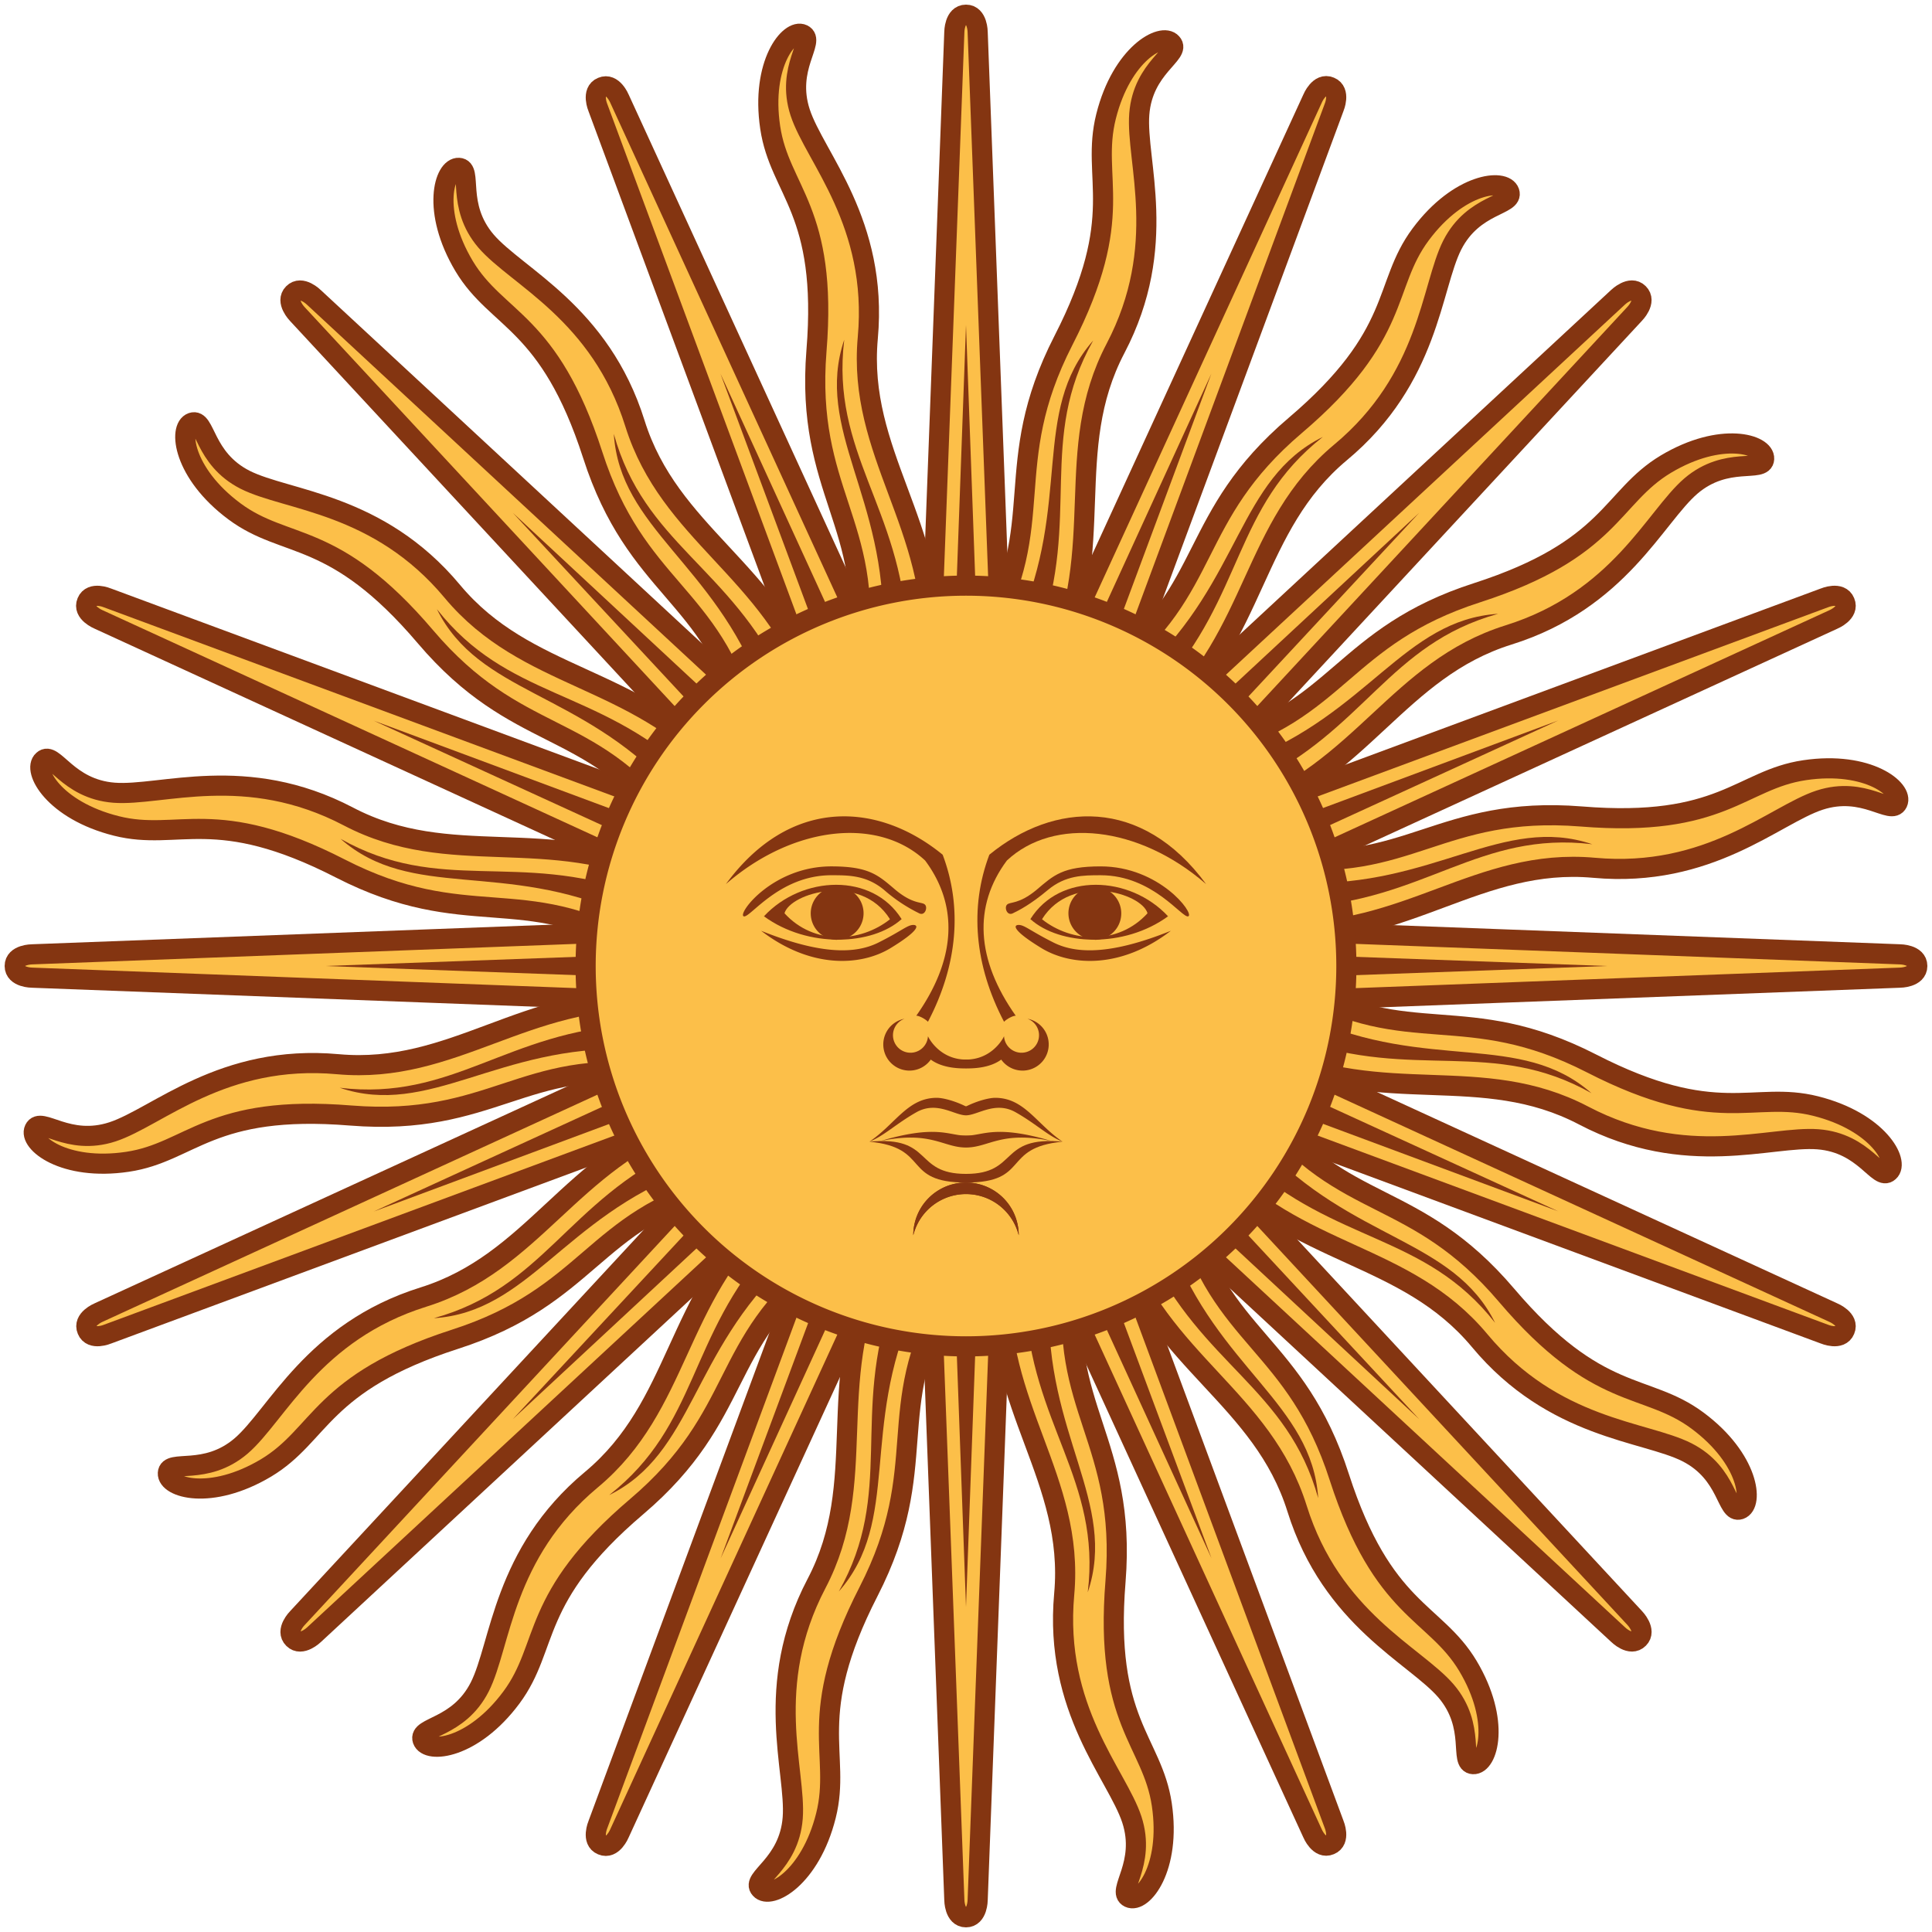 <svg xmlns="http://www.w3.org/2000/svg" fill="none" viewBox="0 0 96 96">
  <g clip-path="url(#a)">
    <path fill="#FCBF49" d="m45.67 48 1.75 46.4s0 .87.58.87.58-.87.58-.87L50.33 48"/>
    <path stroke="#843511" d="m45.67 48 1.75 46.4s0 .87.58.87.58-.87.58-.87L50.33 48"/>
    <path fill="#843511" d="M46.84 48 48 79.85 49.16 48"/>
    <path fill="#FCBF49" d="M43.61 62.99c-2.67 5.84-.37 10.61-3.04 15.7-2.67 5.1-1 9.3-1.18 11.64-.18 2.34-2.1 3-1.61 3.53.48.55 2.48-.53 3.26-3.64.78-3.1-1.08-4.9 2.12-11.14 3.2-6.25.66-9.07 3.87-14.65"/>
    <path stroke="#843511" d="M43.61 62.99c-2.67 5.84-.37 10.61-3.04 15.7-2.67 5.1-1 9.3-1.18 11.64-.18 2.34-2.1 3-1.61 3.53.48.55 2.48-.53 3.26-3.64.78-3.1-1.08-4.9 2.12-11.14 3.2-6.25.66-9.07 3.87-14.65"/>
    <path fill="#843511" d="M44.35 64.48c-2.07 5.8.11 9.67-2.67 14.6 3.1-3.53 1.05-8.1 3.75-14.09"/>
    <path fill="#FCBF49" d="M50.33 48 48.58 1.6s0-.87-.58-.87-.58.87-.58.87L45.67 48"/>
    <path stroke="#843511" d="M50.33 48 48.58 1.6s0-.87-.58-.87-.58.87-.58.87L45.67 48"/>
    <path fill="#843511" d="M49.16 48 48 16.15 46.84 48"/>
    <path fill="#FCBF49" d="M52.39 33.01c2.67-5.84.37-10.61 3.04-15.7 2.67-5.1 1-9.3 1.18-11.64.18-2.34 2.1-3 1.61-3.53-.48-.55-2.48.53-3.26 3.64-.78 3.1 1.08 4.9-2.12 11.14-3.2 6.25-.66 9.07-3.87 14.65"/>
    <path stroke="#843511" d="M52.39 33.01c2.67-5.84.37-10.61 3.04-15.7 2.67-5.1 1-9.3 1.18-11.64.18-2.34 2.1-3 1.61-3.53-.48-.55-2.48.53-3.26 3.64-.78 3.1 1.08 4.9-2.12 11.14-3.2 6.25-.66 9.07-3.87 14.65"/>
    <path fill="#843511" d="M51.65 31.52c2.07-5.8-.11-9.67 2.67-14.6-3.1 3.53-1.05 8.1-3.75 14.09"/>
    <path fill="#FCBF49" d="M48 45.67 1.6 47.42s-.87 0-.87.58.87.58.87.58L48 50.33"/>
    <path stroke="#843511" d="M48 45.67 1.6 47.42s-.87 0-.87.58.87.58.87.58L48 50.33"/>
    <path fill="#843511" d="M48 46.84 16.15 48 48 49.16"/>
    <path fill="#FCBF49" d="M33.01 43.61c-5.84-2.67-10.61-.37-15.7-3.04-5.1-2.67-9.3-1-11.64-1.18-2.34-.18-3-2.1-3.53-1.61-.55.48.53 2.48 3.64 3.26 3.1.78 4.9-1.08 11.14 2.12 6.25 3.2 9.07.66 14.65 3.87"/>
    <path stroke="#843511" d="M33.01 43.61c-5.84-2.67-10.61-.37-15.7-3.04-5.1-2.67-9.3-1-11.64-1.18-2.34-.18-3-2.1-3.53-1.61-.55.48.53 2.48 3.64 3.26 3.1.78 4.9-1.08 11.14 2.12 6.25 3.2 9.07.66 14.65 3.87"/>
    <path fill="#843511" d="M31.52 44.35c-5.8-2.07-9.67.11-14.6-2.67 3.53 3.1 8.1 1.05 14.09 3.75"/>
    <path fill="#FCBF49" d="m48 50.33 46.4-1.75s.87 0 .87-.58-.87-.58-.87-.58L48 45.67"/>
    <path stroke="#843511" d="m48 50.33 46.4-1.75s.87 0 .87-.58-.87-.58-.87-.58L48 45.67"/>
    <path fill="#843511" d="M48 49.16 79.85 48 48 46.84"/>
    <path fill="#FCBF49" d="M62.99 52.39c5.84 2.67 10.61.37 15.7 3.04 5.1 2.67 9.3 1 11.64 1.18 2.34.18 3 2.1 3.53 1.61.55-.48-.53-2.48-3.64-3.26-3.1-.78-4.9 1.08-11.14-2.12-6.25-3.2-9.07-.66-14.65-3.87"/>
    <path stroke="#843511" d="M62.99 52.39c5.84 2.67 10.61.37 15.7 3.04 5.1 2.67 9.3 1 11.64 1.18 2.34.18 3 2.1 3.53 1.61.55-.48-.53-2.48-3.64-3.26-3.1-.78-4.9 1.08-11.14-2.12-6.25-3.2-9.07-.66-14.65-3.87"/>
    <path fill="#843511" d="M64.48 51.65c5.8 2.07 9.67-.11 14.6 2.67-3.53-3.1-8.1-1.05-14.09-3.75"/>
    <path fill="#FCBF49" d="M46.35 46.35 14.78 80.4s-.62.62-.2 1.03c.4.4 1.02-.2 1.02-.2l34.05-31.58"/>
    <path stroke="#843511" d="M46.35 46.35 14.78 80.4s-.62.62-.2 1.03c.4.4 1.02-.2 1.02-.2l34.05-31.58"/>
    <path fill="#843511" d="m47.18 47.18-21.7 23.34 23.34-21.7"/>
    <path fill="#FCBF49" d="M34.3 55.5c-6.02 2.24-7.77 7.23-13.26 8.95-5.5 1.72-7.28 5.87-9.06 7.4-1.78 1.52-3.6.63-3.64 1.35-.04.73 2.13 1.38 4.88-.26 2.75-1.65 2.7-4.23 9.38-6.39 6.69-2.15 6.88-5.94 13.1-7.62"/>
    <path stroke="#843511" d="M34.3 55.5c-6.02 2.24-7.77 7.23-13.26 8.95-5.5 1.72-7.28 5.87-9.06 7.4-1.78 1.52-3.6.63-3.64 1.35-.04.73 2.13 1.38 4.88-.26 2.75-1.65 2.7-4.23 9.38-6.39 6.69-2.15 6.88-5.94 13.1-7.62"/>
    <path fill="#843511" d="M33.77 57.07c-5.58 2.64-6.76 6.92-12.21 8.43 4.68-.3 6.47-4.98 12.6-7.3"/>
    <path fill="#FCBF49" d="M49.65 49.65 81.22 15.6s.62-.62.2-1.03c-.4-.4-1.02.2-1.02.2L46.35 46.36"/>
    <path stroke="#843511" d="M49.65 49.65 81.22 15.6s.62-.62.2-1.03c-.4-.4-1.02.2-1.02.2L46.35 46.36"/>
    <path fill="#843511" d="m48.82 48.82 21.7-23.34-23.34 21.7"/>
    <path fill="#FCBF49" d="M61.7 40.5c6.02-2.24 7.77-7.23 13.26-8.95 5.5-1.72 7.28-5.87 9.06-7.4 1.78-1.52 3.6-.63 3.64-1.35.04-.73-2.13-1.38-4.88.26-2.75 1.65-2.7 4.23-9.38 6.39-6.69 2.15-6.88 5.94-13.1 7.62"/>
    <path stroke="#843511" d="M61.7 40.5c6.02-2.24 7.77-7.23 13.26-8.95 5.5-1.72 7.28-5.87 9.06-7.4 1.78-1.52 3.6-.63 3.64-1.35.04-.73-2.13-1.38-4.88.26-2.75 1.65-2.7 4.23-9.38 6.39-6.69 2.15-6.88 5.94-13.1 7.62"/>
    <path fill="#843511" d="M62.23 38.93c5.58-2.64 6.76-6.92 12.21-8.43-4.68.3-6.47 4.98-12.6 7.3"/>
    <path fill="#FCBF49" d="M49.65 46.35 15.6 14.78s-.62-.62-1.03-.2c-.4.4.2 1.02.2 1.02l31.58 34.05"/>
    <path stroke="#843511" d="M49.65 46.35 15.6 14.78s-.62-.62-1.03-.2c-.4.4.2 1.02.2 1.02l31.58 34.05"/>
    <path fill="#843511" d="m48.82 47.18-23.34-21.7 21.7 23.34"/>
    <path fill="#FCBF49" d="M40.5 34.3c-2.24-6.02-7.23-7.77-8.95-13.26-1.72-5.5-5.87-7.28-7.4-9.06-1.52-1.78-.63-3.6-1.35-3.64-.73-.04-1.38 2.13.26 4.88 1.65 2.75 4.23 2.7 6.39 9.38 2.15 6.69 5.94 6.88 7.62 13.1"/>
    <path stroke="#843511" d="M40.5 34.3c-2.24-6.02-7.23-7.77-8.95-13.26-1.72-5.5-5.87-7.28-7.4-9.06-1.52-1.78-.63-3.6-1.35-3.64-.73-.04-1.38 2.13.26 4.88 1.65 2.75 4.23 2.7 6.39 9.38 2.15 6.69 5.94 6.88 7.62 13.1"/>
    <path fill="#843511" d="M38.93 33.77c-2.64-5.58-6.92-6.76-8.43-12.21.3 4.68 4.98 6.47 7.3 12.6"/>
    <path fill="#FCBF49" d="M46.35 49.65 80.4 81.22s.62.62 1.03.2c.4-.4-.2-1.02-.2-1.02L49.64 46.35"/>
    <path stroke="#843511" d="M46.35 49.65 80.4 81.22s.62.62 1.03.2c.4-.4-.2-1.02-.2-1.02L49.64 46.35"/>
    <path fill="#843511" d="m47.18 48.82 23.34 21.7-21.7-23.34"/>
    <path fill="#FCBF49" d="M55.5 61.7c2.24 6.02 7.23 7.77 8.95 13.26 1.72 5.5 5.87 7.28 7.4 9.06 1.52 1.78.63 3.6 1.35 3.64.73.04 1.38-2.13-.26-4.88-1.65-2.75-4.23-2.7-6.39-9.38-2.15-6.69-5.94-6.88-7.62-13.1"/>
    <path stroke="#843511" d="M55.5 61.7c2.24 6.02 7.23 7.77 8.95 13.26 1.72 5.5 5.87 7.28 7.4 9.06 1.52 1.78.63 3.6 1.35 3.64.73.04 1.38-2.13-.26-4.88-1.65-2.75-4.23-2.7-6.39-9.38-2.15-6.69-5.94-6.88-7.62-13.1"/>
    <path fill="#843511" d="M57.07 62.23c2.64 5.58 6.92 6.76 8.43 12.21-.3-4.68-4.98-6.47-7.3-12.6"/>
    <path fill="#FCBF49" d="M45.85 47.1 29.71 90.66s-.34.8.2 1.02c.54.23.87-.58.87-.58l19.37-42.2"/>
    <path stroke="#843511" d="M45.85 47.1 29.71 90.66s-.34.8.2 1.02c.54.23.87-.58.87-.58l19.37-42.2"/>
    <path fill="#843511" d="M46.92 47.55 35.81 77.43l13.27-28.98"/>
    <path fill="#FCBF49" d="M38.21 60.17c-4.7 4.37-4.4 9.66-8.82 13.35-4.42 3.68-4.49 8.2-5.55 10.3-1.06 2.09-3.07 1.95-2.84 2.64.24.69 2.5.46 4.41-2.11 1.91-2.57.88-4.94 6.23-9.49 5.35-4.55 4.08-8.13 9.18-12.05"/>
    <path stroke="#843511" d="M38.21 60.17c-4.7 4.37-4.4 9.66-8.82 13.35-4.42 3.68-4.49 8.2-5.55 10.3-1.06 2.09-3.07 1.95-2.84 2.64.24.69 2.5.46 4.41-2.11 1.91-2.57.88-4.94 6.23-9.49 5.35-4.55 4.08-8.13 9.18-12.05"/>
    <path fill="#843511" d="M38.32 61.83c-4.14 4.57-3.6 8.97-8.05 12.46 4.2-2.08 4.07-7.08 8.86-11.57"/>
    <path fill="#FCBF49" d="M50.15 48.9 66.29 5.34s.34-.8-.2-1.02c-.54-.23-.87.58-.87.58L45.85 47.1"/>
    <path stroke="#843511" d="M50.15 48.9 66.29 5.34s.34-.8-.2-1.02c-.54-.23-.87.58-.87.58L45.85 47.1"/>
    <path fill="#843511" d="m49.08 48.45 11.11-29.88-13.27 28.98"/>
    <path fill="#FCBF49" d="M57.79 35.83c4.7-4.37 4.4-9.66 8.82-13.35 4.42-3.68 4.49-8.2 5.55-10.3 1.06-2.09 3.07-1.95 2.84-2.64-.24-.69-2.5-.46-4.41 2.11-1.91 2.57-.88 4.94-6.23 9.49-5.35 4.55-4.08 8.13-9.18 12.05"/>
    <path stroke="#843511" d="M57.79 35.83c4.7-4.37 4.4-9.66 8.82-13.35 4.42-3.68 4.49-8.2 5.55-10.3 1.06-2.09 3.07-1.95 2.84-2.64-.24-.69-2.5-.46-4.41 2.11-1.91 2.57-.88 4.94-6.23 9.49-5.35 4.55-4.08 8.13-9.18 12.05"/>
    <path fill="#843511" d="M57.68 34.17c4.14-4.57 3.6-8.97 8.05-12.46-4.2 2.08-4.07 7.08-8.86 11.57"/>
    <path fill="#FCBF49" d="M48.9 45.85 5.34 29.71s-.8-.34-1.02.2c-.23.54.58.87.58.87l42.2 19.37"/>
    <path stroke="#843511" d="M48.9 45.85 5.34 29.71s-.8-.34-1.02.2c-.23.54.58.87.58.87l42.2 19.37"/>
    <path fill="#843511" d="M48.45 46.92 18.57 35.81l28.98 13.27"/>
    <path fill="#FCBF49" d="M35.83 38.21c-4.37-4.7-9.66-4.4-13.35-8.82-3.68-4.42-8.2-4.49-10.3-5.55-2.09-1.06-1.95-3.07-2.64-2.84-.69.24-.46 2.5 2.11 4.41 2.57 1.91 4.94.88 9.49 6.23 4.55 5.35 8.13 4.08 12.05 9.18"/>
    <path stroke="#843511" d="M35.83 38.21c-4.37-4.7-9.66-4.4-13.35-8.82-3.68-4.42-8.2-4.49-10.3-5.55-2.09-1.06-1.95-3.07-2.64-2.84-.69.24-.46 2.5 2.11 4.41 2.57 1.91 4.94.88 9.49 6.23 4.55 5.35 8.13 4.08 12.05 9.18"/>
    <path fill="#843511" d="M34.17 38.32c-4.57-4.14-8.97-3.6-12.46-8.05 2.08 4.2 7.08 4.07 11.57 8.86"/>
    <path fill="#FCBF49" d="m47.1 50.15 43.55 16.14s.8.34 1.02-.2c.23-.54-.58-.87-.58-.87L48.9 45.85"/>
    <path stroke="#843511" d="m47.1 50.15 43.55 16.14s.8.34 1.02-.2c.23-.54-.58-.87-.58-.87L48.9 45.85"/>
    <path fill="#843511" d="m47.55 49.08 29.88 11.11-28.98-13.27"/>
    <path fill="#FCBF49" d="M60.17 57.79c4.37 4.7 9.66 4.4 13.35 8.82 3.68 4.42 8.2 4.49 10.3 5.55 2.09 1.06 1.95 3.07 2.64 2.84.69-.24.46-2.5-2.11-4.41-2.57-1.91-4.94-.88-9.49-6.23-4.55-5.35-8.13-4.08-12.05-9.18"/>
    <path stroke="#843511" d="M60.17 57.79c4.37 4.7 9.66 4.4 13.35 8.82 3.68 4.42 8.2 4.49 10.3 5.55 2.09 1.06 1.95 3.07 2.64 2.84.69-.24.46-2.5-2.11-4.41-2.57-1.91-4.94-.88-9.49-6.23-4.55-5.35-8.13-4.08-12.05-9.18"/>
    <path fill="#843511" d="M61.83 57.68c4.57 4.14 8.97 3.6 12.46 8.05-2.08-4.2-7.08-4.07-11.57-8.86"/>
    <path fill="#FCBF49" d="M47.1 45.85 4.9 65.22s-.8.33-.57.87c.22.54 1.02.2 1.02.2L48.9 50.15"/>
    <path stroke="#843511" d="M47.1 45.85 4.9 65.22s-.8.33-.57.87c.22.54 1.02.2 1.02.2L48.9 50.15"/>
    <path fill="#843511" d="M47.55 46.92 18.57 60.2l29.88-11.11"/>
    <path fill="#FCBF49" d="M32.47 49.68c-6.41-.23-9.94 3.72-15.68 3.2-5.73-.52-8.97 2.63-11.2 3.36-2.23.73-3.56-.79-3.88-.13-.31.65 1.45 2.09 4.62 1.62 3.17-.47 4.1-2.87 11.1-2.3 7 .56 8.64-2.87 15.02-2.04"/>
    <path stroke="#843511" d="M32.47 49.68c-6.41-.23-9.94 3.72-15.68 3.2-5.73-.52-8.97 2.63-11.2 3.36-2.23.73-3.56-.79-3.88-.13-.31.65 1.45 2.09 4.62 1.62 3.17-.47 4.1-2.87 11.1-2.3 7 .56 8.64-2.87 15.02-2.04"/>
    <path fill="#843511" d="M31.38 50.93c-6.16.31-8.9 3.8-14.5 3.12 4.44 1.5 7.88-2.13 14.44-1.92"/>
    <path fill="#FCBF49" d="m48.9 50.15 42.2-19.37s.8-.33.57-.87c-.22-.54-1.02-.2-1.02-.2L47.1 45.85"/>
    <path stroke="#843511" d="m48.9 50.15 42.2-19.37s.8-.33.57-.87c-.22-.54-1.02-.2-1.02-.2L47.1 45.85"/>
    <path fill="#843511" d="M48.45 49.08 77.43 35.8 47.55 46.92"/>
    <path fill="#FCBF49" d="M63.53 46.32c6.41.23 9.94-3.72 15.68-3.2 5.73.52 8.97-2.63 11.2-3.36 2.23-.73 3.56.79 3.88.13.31-.65-1.45-2.09-4.62-1.62-3.17.47-4.1 2.87-11.1 2.3-7-.56-8.64 2.87-15.02 2.04"/>
    <path stroke="#843511" d="M63.53 46.32c6.41.23 9.94-3.72 15.68-3.2 5.73.52 8.97-2.63 11.2-3.36 2.23-.73 3.56.79 3.88.13.31-.65-1.45-2.09-4.62-1.62-3.17.47-4.1 2.87-11.1 2.3-7-.56-8.64 2.87-15.02 2.04"/>
    <path fill="#843511" d="M64.62 45.07c6.16-.31 8.89-3.8 14.5-3.12-4.44-1.5-7.88 2.13-14.44 1.92"/>
    <path fill="#FCBF49" d="M50.15 47.1 30.78 4.9s-.33-.8-.87-.57c-.54.22-.2 1.02-.2 1.02L45.85 48.9"/>
    <path stroke="#843511" d="M50.15 47.1 30.78 4.9s-.33-.8-.87-.57c-.54.22-.2 1.02-.2 1.02L45.85 48.9"/>
    <path fill="#843511" d="M49.08 47.55 35.8 18.57l11.11 29.88"/>
    <path fill="#FCBF49" d="M46.32 32.47c.23-6.41-3.72-9.94-3.2-15.68.52-5.73-2.63-8.97-3.36-11.2-.73-2.23.79-3.56.13-3.88-.65-.31-2.09 1.45-1.62 4.62.47 3.17 2.87 4.1 2.3 11.1-.56 7 2.87 8.64 2.04 15.02"/>
    <path stroke="#843511" d="M46.32 32.47c.23-6.41-3.72-9.94-3.2-15.68.52-5.73-2.63-8.97-3.36-11.2-.73-2.23.79-3.56.13-3.88-.65-.31-2.09 1.45-1.62 4.62.47 3.17 2.87 4.1 2.3 11.1-.56 7 2.87 8.64 2.04 15.02"/>
    <path fill="#843511" d="M45.07 31.38c-.31-6.16-3.8-8.89-3.12-14.5-1.5 4.44 2.12 7.88 1.92 14.44"/>
    <path fill="#FCBF49" d="m45.85 48.9 19.37 42.2s.33.8.87.57c.54-.22.2-1.02.2-1.02L50.15 47.1"/>
    <path stroke="#843511" d="m45.85 48.9 19.37 42.2s.33.8.87.57c.54-.22.2-1.02.2-1.02L50.15 47.1"/>
    <path fill="#843511" d="M46.92 48.45 60.2 77.43 49.07 47.55"/>
    <path fill="#FCBF49" d="M49.68 63.53c-.23 6.41 3.72 9.94 3.2 15.68-.52 5.73 2.63 8.97 3.36 11.2.73 2.23-.79 3.56-.13 3.88.65.31 2.09-1.45 1.62-4.62-.47-3.17-2.87-4.1-2.3-11.1.56-7-2.87-8.64-2.04-15.02"/>
    <path stroke="#843511" d="M49.68 63.53c-.23 6.41 3.72 9.94 3.2 15.68-.52 5.73 2.63 8.97 3.36 11.2.73 2.23-.79 3.56-.13 3.88.65.31 2.09-1.45 1.62-4.62-.47-3.17-2.87-4.1-2.3-11.1.56-7-2.87-8.64-2.04-15.02"/>
    <path fill="#843511" d="M50.93 64.62c.31 6.16 3.8 8.89 3.12 14.5 1.5-4.44-2.13-7.88-1.92-14.44"/>
    <path fill="#FCBF49" stroke="#843511" d="M48 66.9a18.9 18.9 0 1 0 0-37.8 18.9 18.9 0 0 0 0 37.8Z"/>
    <path fill="#843511" d="M59.93 43.93c-3.35-2.91-7.57-3.35-9.9-1.17-1.68 2.26-1.53 4.92.44 7.71-.14 0-.43.15-.58.3-1.47-2.8-1.72-5.68-.73-8.3 3.2-2.62 7.57-2.9 10.77 1.46Z"/>
    <path fill="#843511" d="M54.7 43.05c-1.9 0-2.34.44-3.2 1.17-.88.73-1.32.58-1.46.73-.15.14 0 .58.29.43.29-.14.87-.43 1.74-1.16.88-.73 1.75-.73 2.62-.73 2.62 0 4.07 2.18 4.36 2.04.3-.15-1.45-2.48-4.36-2.48Z"/>
    <path fill="#843511" d="M58.04 45.53c-1.9-2.04-5.39-2.18-6.84.14h.58c1.46-2.32 4.95-1.3 5.24-.29v.3"/>
    <path fill="#843511" d="M54.4 46.7a1.3 1.3 0 1 0 0-2.63 1.3 1.3 0 0 0 0 2.62Z"/>
    <path fill="#843511" d="M51.2 45.67c1.45 1.31 4.65 1.46 6.84-.14l-1.02-.15c-1.46 1.6-3.78 1.46-5.24.3v-.3"/>
    <path fill="#843511" d="M58.18 46.25c-2.47 1.9-4.94 1.75-6.4.88-1.45-.88-1.45-1.17-1.16-1.17.29 0 .58.3 1.74.88 1.17.58 2.91.58 5.82-.59Zm-7.13 4.37a.87.87 0 1 1-1.16.87c-.14.3-.73 1.16-1.89 1.16h-.3l.3.44c.3 0 1.16 0 1.75-.44a1.3 1.3 0 1 0 1.3-2.03Zm1.75 6.11c-1.3-.88-1.9-2.18-3.35-2.18-.29 0-.87.14-1.45.43h-.3l.3.44c.58 0 1.45-.73 2.47-.15 1.02.58 1.6 1.17 2.33 1.46Zm-.44 0c-2.9-.88-3.49-.3-4.36-.3h-.3l.3.59c1.16 0 1.75-.87 4.36-.3Z"/>
    <path fill="#843511" d="M52.8 56.73c-3.2-.3-2.18 1.6-4.8 1.6h-.3l.3.43c3.2 0 1.75-1.74 4.8-2.03Z"/>
    <path fill="#843511" d="M50.62 61.38a2.62 2.62 0 1 0-5.24 0 2.7 2.7 0 0 1 5.24 0ZM36.07 43.93c3.35-2.91 7.57-3.35 9.9-1.17 1.68 2.26 1.53 4.92-.44 7.71.14 0 .43.15.58.3 1.47-2.8 1.72-5.68.73-8.3-3.2-2.62-7.57-2.9-10.77 1.46Z"/>
    <path fill="#843511" d="M41.3 43.05c1.9 0 2.34.44 3.2 1.17.88.73 1.32.58 1.46.73.15.14 0 .58-.29.43a7.93 7.93 0 0 1-1.74-1.16c-.88-.73-1.75-.73-2.62-.73-2.62 0-4.07 2.18-4.36 2.04-.3-.15 1.45-2.48 4.36-2.48Z"/>
    <path fill="#843511" d="M37.96 45.53c1.9-2.04 5.39-2.18 6.84.14h-.58c-1.46-2.32-4.95-1.3-5.24-.29v.3"/>
    <path fill="#843511" d="M41.6 46.7a1.3 1.3 0 1 1 0-2.63 1.3 1.3 0 0 1 0 2.62Z"/>
    <path fill="#843511" d="M44.8 45.67c-1.45 1.31-4.65 1.46-6.84-.14l1.02-.15c1.46 1.6 3.78 1.46 5.24.3v-.3"/>
    <path fill="#843511" d="M37.82 46.25c2.47 1.9 4.94 1.75 6.4.88 1.45-.88 1.45-1.17 1.16-1.17-.29 0-.58.3-1.74.88-1.17.58-2.91.58-5.82-.59Zm7.13 4.37a.87.87 0 1 0 1.16.87c.14.3.73 1.16 1.89 1.16h.3l-.3.44c-.3 0-1.16 0-1.75-.44a1.3 1.3 0 1 1-1.3-2.03Zm-1.75 6.11c1.3-.88 1.9-2.18 3.35-2.18.29 0 .87.14 1.45.43h.3l-.3.44c-.58 0-1.45-.73-2.47-.15-1.02.58-1.6 1.17-2.33 1.46Zm.44 0c2.9-.88 3.49-.3 4.36-.3h.3l-.3.59c-1.16 0-1.75-.87-4.36-.3Z"/>
    <path fill="#843511" d="M43.2 56.73c3.2-.3 2.18 1.6 4.8 1.6h.3l-.3.43c-3.2 0-1.75-1.74-4.8-2.03Z"/>
    <path fill="#843511" d="M45.38 61.38a2.62 2.62 0 1 1 5.24 0 2.7 2.7 0 0 0-5.24 0Z"/>
  </g>
  <defs>
    <clipPath id="a">
      <path fill="#fff" d="M0 0h96v96H0z"/>
    </clipPath>
  </defs>
</svg>